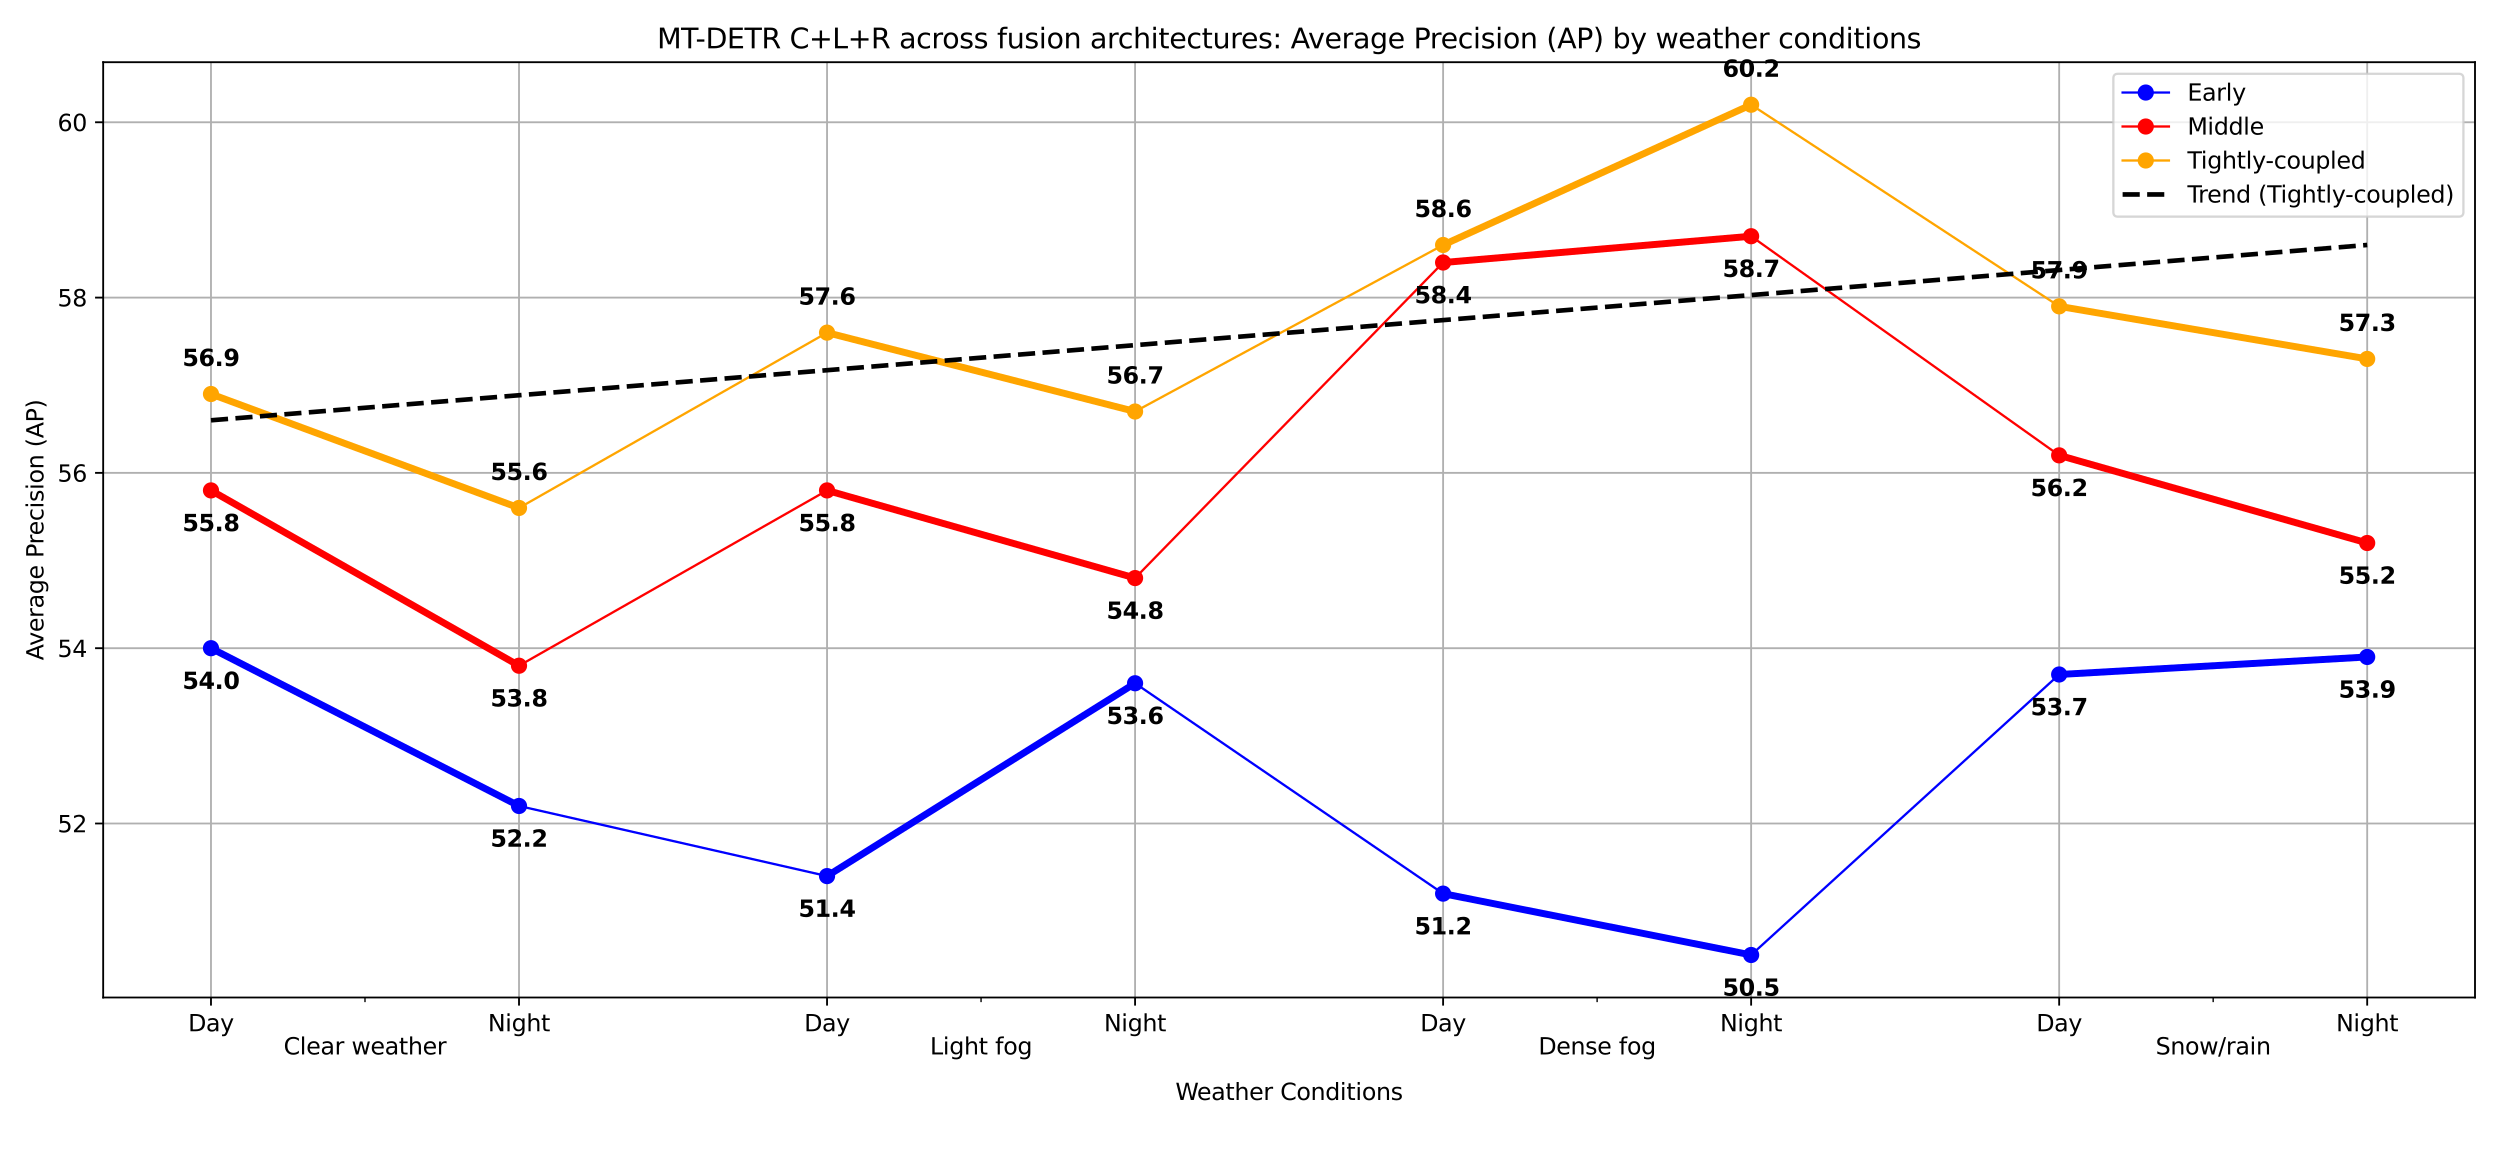 <?xml version="1.0" encoding="utf-8" standalone="no"?>
<!DOCTYPE svg PUBLIC "-//W3C//DTD SVG 1.1//EN"
  "http://www.w3.org/Graphics/SVG/1.1/DTD/svg11.dtd">
<svg xmlns:xlink="http://www.w3.org/1999/xlink" width="1080pt" height="504pt" viewBox="0 0 1080 504" xmlns="http://www.w3.org/2000/svg" version="1.1">
 <defs>
  <style type="text/css">*{stroke-linejoin: round; stroke-linecap: butt}</style>
 </defs>
 <g id="figure_1">
  <g id="patch_1">
   <path d="M 0 504 
L 1080 504 
L 1080 0 
L 0 0 
z
" style="fill: #ffffff"/>
  </g>
  <g id="axes_1">
   <g id="patch_2">
    <path d="M 44.57 430.92 
L 1069.2 430.92 
L 1069.2 26.88 
L 44.57 26.88 
z
" style="fill: #ffffff"/>
   </g>
   <g id="matplotlib.axis_1">
    <g id="xtick_1">
     <g id="line2d_1">
      <path d="M 91.144 430.92 
L 91.144 26.88 
" clip-path="url(#p3c32f26082)" style="fill: none; stroke: #b0b0b0; stroke-width: 0.8; stroke-linecap: square"/>
     </g>
     <g id="line2d_2">
      <defs>
       <path id="mf818acc2af" d="M 0 0 
L 0 3.5 
" style="stroke: #000000; stroke-width: 0.8"/>
      </defs>
      <g>
       <use xlink:href="#mf818acc2af" x="91.144" y="430.92" style="stroke: #000000; stroke-width: 0.8"/>
      </g>
     </g>
     <g id="text_1">
      <!-- Day -->
      <g transform="translate(81.271 445.518) scale(0.1 -0.1)">
       <defs>
        <path id="DejaVuSans-44" d="M 1259 4147 
L 1259 519 
L 2022 519 
Q 2988 519 3436 956 
Q 3884 1394 3884 2338 
Q 3884 3275 3436 3711 
Q 2988 4147 2022 4147 
L 1259 4147 
z
M 628 4666 
L 1925 4666 
Q 3281 4666 3915 4102 
Q 4550 3538 4550 2338 
Q 4550 1131 3912 565 
Q 3275 0 1925 0 
L 628 0 
L 628 4666 
z
" transform="scale(0.016)"/>
        <path id="DejaVuSans-61" d="M 2194 1759 
Q 1497 1759 1228 1600 
Q 959 1441 959 1056 
Q 959 750 1161 570 
Q 1363 391 1709 391 
Q 2188 391 2477 730 
Q 2766 1069 2766 1631 
L 2766 1759 
L 2194 1759 
z
M 3341 1997 
L 3341 0 
L 2766 0 
L 2766 531 
Q 2569 213 2275 61 
Q 1981 -91 1556 -91 
Q 1019 -91 701 211 
Q 384 513 384 1019 
Q 384 1609 779 1909 
Q 1175 2209 1959 2209 
L 2766 2209 
L 2766 2266 
Q 2766 2663 2505 2880 
Q 2244 3097 1772 3097 
Q 1472 3097 1187 3025 
Q 903 2953 641 2809 
L 641 3341 
Q 956 3463 1253 3523 
Q 1550 3584 1831 3584 
Q 2591 3584 2966 3190 
Q 3341 2797 3341 1997 
z
" transform="scale(0.016)"/>
        <path id="DejaVuSans-79" d="M 2059 -325 
Q 1816 -950 1584 -1140 
Q 1353 -1331 966 -1331 
L 506 -1331 
L 506 -850 
L 844 -850 
Q 1081 -850 1212 -737 
Q 1344 -625 1503 -206 
L 1606 56 
L 191 3500 
L 800 3500 
L 1894 763 
L 2988 3500 
L 3597 3500 
L 2059 -325 
z
" transform="scale(0.016)"/>
       </defs>
       <use xlink:href="#DejaVuSans-44"/>
       <use xlink:href="#DejaVuSans-61" x="77.002"/>
       <use xlink:href="#DejaVuSans-79" x="138.281"/>
      </g>
     </g>
    </g>
    <g id="xtick_2">
     <g id="line2d_3">
      <path d="M 224.213 430.92 
L 224.213 26.88 
" clip-path="url(#p3c32f26082)" style="fill: none; stroke: #b0b0b0; stroke-width: 0.8; stroke-linecap: square"/>
     </g>
     <g id="line2d_4">
      <g>
       <use xlink:href="#mf818acc2af" x="224.213" y="430.92" style="stroke: #000000; stroke-width: 0.8"/>
      </g>
     </g>
     <g id="text_2">
      <!-- Night -->
      <g transform="translate(210.78 445.518) scale(0.1 -0.1)">
       <defs>
        <path id="DejaVuSans-4e" d="M 628 4666 
L 1478 4666 
L 3547 763 
L 3547 4666 
L 4159 4666 
L 4159 0 
L 3309 0 
L 1241 3903 
L 1241 0 
L 628 0 
L 628 4666 
z
" transform="scale(0.016)"/>
        <path id="DejaVuSans-69" d="M 603 3500 
L 1178 3500 
L 1178 0 
L 603 0 
L 603 3500 
z
M 603 4863 
L 1178 4863 
L 1178 4134 
L 603 4134 
L 603 4863 
z
" transform="scale(0.016)"/>
        <path id="DejaVuSans-67" d="M 2906 1791 
Q 2906 2416 2648 2759 
Q 2391 3103 1925 3103 
Q 1463 3103 1205 2759 
Q 947 2416 947 1791 
Q 947 1169 1205 825 
Q 1463 481 1925 481 
Q 2391 481 2648 825 
Q 2906 1169 2906 1791 
z
M 3481 434 
Q 3481 -459 3084 -895 
Q 2688 -1331 1869 -1331 
Q 1566 -1331 1297 -1286 
Q 1028 -1241 775 -1147 
L 775 -588 
Q 1028 -725 1275 -790 
Q 1522 -856 1778 -856 
Q 2344 -856 2625 -561 
Q 2906 -266 2906 331 
L 2906 616 
Q 2728 306 2450 153 
Q 2172 0 1784 0 
Q 1141 0 747 490 
Q 353 981 353 1791 
Q 353 2603 747 3093 
Q 1141 3584 1784 3584 
Q 2172 3584 2450 3431 
Q 2728 3278 2906 2969 
L 2906 3500 
L 3481 3500 
L 3481 434 
z
" transform="scale(0.016)"/>
        <path id="DejaVuSans-68" d="M 3513 2113 
L 3513 0 
L 2938 0 
L 2938 2094 
Q 2938 2591 2744 2837 
Q 2550 3084 2163 3084 
Q 1697 3084 1428 2787 
Q 1159 2491 1159 1978 
L 1159 0 
L 581 0 
L 581 4863 
L 1159 4863 
L 1159 2956 
Q 1366 3272 1645 3428 
Q 1925 3584 2291 3584 
Q 2894 3584 3203 3211 
Q 3513 2838 3513 2113 
z
" transform="scale(0.016)"/>
        <path id="DejaVuSans-74" d="M 1172 4494 
L 1172 3500 
L 2356 3500 
L 2356 3053 
L 1172 3053 
L 1172 1153 
Q 1172 725 1289 603 
Q 1406 481 1766 481 
L 2356 481 
L 2356 0 
L 1766 0 
Q 1100 0 847 248 
Q 594 497 594 1153 
L 594 3053 
L 172 3053 
L 172 3500 
L 594 3500 
L 594 4494 
L 1172 4494 
z
" transform="scale(0.016)"/>
       </defs>
       <use xlink:href="#DejaVuSans-4e"/>
       <use xlink:href="#DejaVuSans-69" x="74.805"/>
       <use xlink:href="#DejaVuSans-67" x="102.588"/>
       <use xlink:href="#DejaVuSans-68" x="166.064"/>
       <use xlink:href="#DejaVuSans-74" x="229.443"/>
      </g>
     </g>
    </g>
    <g id="xtick_3">
     <g id="line2d_5">
      <path d="M 357.282 430.92 
L 357.282 26.88 
" clip-path="url(#p3c32f26082)" style="fill: none; stroke: #b0b0b0; stroke-width: 0.8; stroke-linecap: square"/>
     </g>
     <g id="line2d_6">
      <g>
       <use xlink:href="#mf818acc2af" x="357.282" y="430.92" style="stroke: #000000; stroke-width: 0.8"/>
      </g>
     </g>
     <g id="text_3">
      <!-- Day -->
      <g transform="translate(347.408 445.518) scale(0.1 -0.1)">
       <use xlink:href="#DejaVuSans-44"/>
       <use xlink:href="#DejaVuSans-61" x="77.002"/>
       <use xlink:href="#DejaVuSans-79" x="138.281"/>
      </g>
     </g>
    </g>
    <g id="xtick_4">
     <g id="line2d_7">
      <path d="M 490.351 430.92 
L 490.351 26.88 
" clip-path="url(#p3c32f26082)" style="fill: none; stroke: #b0b0b0; stroke-width: 0.8; stroke-linecap: square"/>
     </g>
     <g id="line2d_8">
      <g>
       <use xlink:href="#mf818acc2af" x="490.351" y="430.92" style="stroke: #000000; stroke-width: 0.8"/>
      </g>
     </g>
     <g id="text_4">
      <!-- Night -->
      <g transform="translate(476.918 445.518) scale(0.1 -0.1)">
       <use xlink:href="#DejaVuSans-4e"/>
       <use xlink:href="#DejaVuSans-69" x="74.805"/>
       <use xlink:href="#DejaVuSans-67" x="102.588"/>
       <use xlink:href="#DejaVuSans-68" x="166.064"/>
       <use xlink:href="#DejaVuSans-74" x="229.443"/>
      </g>
     </g>
    </g>
    <g id="xtick_5">
     <g id="line2d_9">
      <path d="M 623.419 430.92 
L 623.419 26.88 
" clip-path="url(#p3c32f26082)" style="fill: none; stroke: #b0b0b0; stroke-width: 0.8; stroke-linecap: square"/>
     </g>
     <g id="line2d_10">
      <g>
       <use xlink:href="#mf818acc2af" x="623.419" y="430.92" style="stroke: #000000; stroke-width: 0.8"/>
      </g>
     </g>
     <g id="text_5">
      <!-- Day -->
      <g transform="translate(613.546 445.518) scale(0.1 -0.1)">
       <use xlink:href="#DejaVuSans-44"/>
       <use xlink:href="#DejaVuSans-61" x="77.002"/>
       <use xlink:href="#DejaVuSans-79" x="138.281"/>
      </g>
     </g>
    </g>
    <g id="xtick_6">
     <g id="line2d_11">
      <path d="M 756.488 430.92 
L 756.488 26.88 
" clip-path="url(#p3c32f26082)" style="fill: none; stroke: #b0b0b0; stroke-width: 0.8; stroke-linecap: square"/>
     </g>
     <g id="line2d_12">
      <g>
       <use xlink:href="#mf818acc2af" x="756.488" y="430.92" style="stroke: #000000; stroke-width: 0.8"/>
      </g>
     </g>
     <g id="text_6">
      <!-- Night -->
      <g transform="translate(743.055 445.518) scale(0.1 -0.1)">
       <use xlink:href="#DejaVuSans-4e"/>
       <use xlink:href="#DejaVuSans-69" x="74.805"/>
       <use xlink:href="#DejaVuSans-67" x="102.588"/>
       <use xlink:href="#DejaVuSans-68" x="166.064"/>
       <use xlink:href="#DejaVuSans-74" x="229.443"/>
      </g>
     </g>
    </g>
    <g id="xtick_7">
     <g id="line2d_13">
      <path d="M 889.557 430.92 
L 889.557 26.88 
" clip-path="url(#p3c32f26082)" style="fill: none; stroke: #b0b0b0; stroke-width: 0.8; stroke-linecap: square"/>
     </g>
     <g id="line2d_14">
      <g>
       <use xlink:href="#mf818acc2af" x="889.557" y="430.92" style="stroke: #000000; stroke-width: 0.8"/>
      </g>
     </g>
     <g id="text_7">
      <!-- Day -->
      <g transform="translate(879.684 445.518) scale(0.1 -0.1)">
       <use xlink:href="#DejaVuSans-44"/>
       <use xlink:href="#DejaVuSans-61" x="77.002"/>
       <use xlink:href="#DejaVuSans-79" x="138.281"/>
      </g>
     </g>
    </g>
    <g id="xtick_8">
     <g id="line2d_15">
      <path d="M 1022.626 430.92 
L 1022.626 26.88 
" clip-path="url(#p3c32f26082)" style="fill: none; stroke: #b0b0b0; stroke-width: 0.8; stroke-linecap: square"/>
     </g>
     <g id="line2d_16">
      <g>
       <use xlink:href="#mf818acc2af" x="1022.626" y="430.92" style="stroke: #000000; stroke-width: 0.8"/>
      </g>
     </g>
     <g id="text_8">
      <!-- Night -->
      <g transform="translate(1009.193 445.518) scale(0.1 -0.1)">
       <use xlink:href="#DejaVuSans-4e"/>
       <use xlink:href="#DejaVuSans-69" x="74.805"/>
       <use xlink:href="#DejaVuSans-67" x="102.588"/>
       <use xlink:href="#DejaVuSans-68" x="166.064"/>
       <use xlink:href="#DejaVuSans-74" x="229.443"/>
      </g>
     </g>
    </g>
    <g id="xtick_9">
     <g id="line2d_17">
      <defs>
       <path id="ma4b296929f" d="M 0 0 
L 0 2 
" style="stroke: #000000; stroke-width: 0.6"/>
      </defs>
      <g>
       <use xlink:href="#ma4b296929f" x="157.679" y="430.92" style="stroke: #000000; stroke-width: 0.6"/>
      </g>
     </g>
     <g id="text_9">
      <!-- Clear weather -->
      <g transform="translate(122.522 455.518) scale(0.1 -0.1)">
       <defs>
        <path id="DejaVuSans-43" d="M 4122 4306 
L 4122 3641 
Q 3803 3938 3442 4084 
Q 3081 4231 2675 4231 
Q 1875 4231 1450 3742 
Q 1025 3253 1025 2328 
Q 1025 1406 1450 917 
Q 1875 428 2675 428 
Q 3081 428 3442 575 
Q 3803 722 4122 1019 
L 4122 359 
Q 3791 134 3420 21 
Q 3050 -91 2638 -91 
Q 1578 -91 968 557 
Q 359 1206 359 2328 
Q 359 3453 968 4101 
Q 1578 4750 2638 4750 
Q 3056 4750 3426 4639 
Q 3797 4528 4122 4306 
z
" transform="scale(0.016)"/>
        <path id="DejaVuSans-6c" d="M 603 4863 
L 1178 4863 
L 1178 0 
L 603 0 
L 603 4863 
z
" transform="scale(0.016)"/>
        <path id="DejaVuSans-65" d="M 3597 1894 
L 3597 1613 
L 953 1613 
Q 991 1019 1311 708 
Q 1631 397 2203 397 
Q 2534 397 2845 478 
Q 3156 559 3463 722 
L 3463 178 
Q 3153 47 2828 -22 
Q 2503 -91 2169 -91 
Q 1331 -91 842 396 
Q 353 884 353 1716 
Q 353 2575 817 3079 
Q 1281 3584 2069 3584 
Q 2775 3584 3186 3129 
Q 3597 2675 3597 1894 
z
M 3022 2063 
Q 3016 2534 2758 2815 
Q 2500 3097 2075 3097 
Q 1594 3097 1305 2825 
Q 1016 2553 972 2059 
L 3022 2063 
z
" transform="scale(0.016)"/>
        <path id="DejaVuSans-72" d="M 2631 2963 
Q 2534 3019 2420 3045 
Q 2306 3072 2169 3072 
Q 1681 3072 1420 2755 
Q 1159 2438 1159 1844 
L 1159 0 
L 581 0 
L 581 3500 
L 1159 3500 
L 1159 2956 
Q 1341 3275 1631 3429 
Q 1922 3584 2338 3584 
Q 2397 3584 2469 3576 
Q 2541 3569 2628 3553 
L 2631 2963 
z
" transform="scale(0.016)"/>
        <path id="DejaVuSans-20" transform="scale(0.016)"/>
        <path id="DejaVuSans-77" d="M 269 3500 
L 844 3500 
L 1563 769 
L 2278 3500 
L 2956 3500 
L 3675 769 
L 4391 3500 
L 4966 3500 
L 4050 0 
L 3372 0 
L 2619 2869 
L 1863 0 
L 1184 0 
L 269 3500 
z
" transform="scale(0.016)"/>
       </defs>
       <use xlink:href="#DejaVuSans-43"/>
       <use xlink:href="#DejaVuSans-6c" x="69.824"/>
       <use xlink:href="#DejaVuSans-65" x="97.607"/>
       <use xlink:href="#DejaVuSans-61" x="159.131"/>
       <use xlink:href="#DejaVuSans-72" x="220.41"/>
       <use xlink:href="#DejaVuSans-20" x="261.523"/>
       <use xlink:href="#DejaVuSans-77" x="293.311"/>
       <use xlink:href="#DejaVuSans-65" x="375.098"/>
       <use xlink:href="#DejaVuSans-61" x="436.621"/>
       <use xlink:href="#DejaVuSans-74" x="497.9"/>
       <use xlink:href="#DejaVuSans-68" x="537.109"/>
       <use xlink:href="#DejaVuSans-65" x="600.488"/>
       <use xlink:href="#DejaVuSans-72" x="662.012"/>
      </g>
     </g>
    </g>
    <g id="xtick_10">
     <g id="line2d_18">
      <g>
       <use xlink:href="#ma4b296929f" x="423.816" y="430.92" style="stroke: #000000; stroke-width: 0.6"/>
      </g>
     </g>
     <g id="text_10">
      <!-- Light fog -->
      <g transform="translate(401.755 455.518) scale(0.1 -0.1)">
       <defs>
        <path id="DejaVuSans-4c" d="M 628 4666 
L 1259 4666 
L 1259 531 
L 3531 531 
L 3531 0 
L 628 0 
L 628 4666 
z
" transform="scale(0.016)"/>
        <path id="DejaVuSans-66" d="M 2375 4863 
L 2375 4384 
L 1825 4384 
Q 1516 4384 1395 4259 
Q 1275 4134 1275 3809 
L 1275 3500 
L 2222 3500 
L 2222 3053 
L 1275 3053 
L 1275 0 
L 697 0 
L 697 3053 
L 147 3053 
L 147 3500 
L 697 3500 
L 697 3744 
Q 697 4328 969 4595 
Q 1241 4863 1831 4863 
L 2375 4863 
z
" transform="scale(0.016)"/>
        <path id="DejaVuSans-6f" d="M 1959 3097 
Q 1497 3097 1228 2736 
Q 959 2375 959 1747 
Q 959 1119 1226 758 
Q 1494 397 1959 397 
Q 2419 397 2687 759 
Q 2956 1122 2956 1747 
Q 2956 2369 2687 2733 
Q 2419 3097 1959 3097 
z
M 1959 3584 
Q 2709 3584 3137 3096 
Q 3566 2609 3566 1747 
Q 3566 888 3137 398 
Q 2709 -91 1959 -91 
Q 1206 -91 779 398 
Q 353 888 353 1747 
Q 353 2609 779 3096 
Q 1206 3584 1959 3584 
z
" transform="scale(0.016)"/>
       </defs>
       <use xlink:href="#DejaVuSans-4c"/>
       <use xlink:href="#DejaVuSans-69" x="55.713"/>
       <use xlink:href="#DejaVuSans-67" x="83.496"/>
       <use xlink:href="#DejaVuSans-68" x="146.973"/>
       <use xlink:href="#DejaVuSans-74" x="210.352"/>
       <use xlink:href="#DejaVuSans-20" x="249.561"/>
       <use xlink:href="#DejaVuSans-66" x="281.348"/>
       <use xlink:href="#DejaVuSans-6f" x="316.553"/>
       <use xlink:href="#DejaVuSans-67" x="377.734"/>
      </g>
     </g>
    </g>
    <g id="xtick_11">
     <g id="line2d_19">
      <g>
       <use xlink:href="#ma4b296929f" x="689.954" y="430.92" style="stroke: #000000; stroke-width: 0.6"/>
      </g>
     </g>
     <g id="text_11">
      <!-- Dense fog -->
      <g transform="translate(664.594 455.518) scale(0.1 -0.1)">
       <defs>
        <path id="DejaVuSans-6e" d="M 3513 2113 
L 3513 0 
L 2938 0 
L 2938 2094 
Q 2938 2591 2744 2837 
Q 2550 3084 2163 3084 
Q 1697 3084 1428 2787 
Q 1159 2491 1159 1978 
L 1159 0 
L 581 0 
L 581 3500 
L 1159 3500 
L 1159 2956 
Q 1366 3272 1645 3428 
Q 1925 3584 2291 3584 
Q 2894 3584 3203 3211 
Q 3513 2838 3513 2113 
z
" transform="scale(0.016)"/>
        <path id="DejaVuSans-73" d="M 2834 3397 
L 2834 2853 
Q 2591 2978 2328 3040 
Q 2066 3103 1784 3103 
Q 1356 3103 1142 2972 
Q 928 2841 928 2578 
Q 928 2378 1081 2264 
Q 1234 2150 1697 2047 
L 1894 2003 
Q 2506 1872 2764 1633 
Q 3022 1394 3022 966 
Q 3022 478 2636 193 
Q 2250 -91 1575 -91 
Q 1294 -91 989 -36 
Q 684 19 347 128 
L 347 722 
Q 666 556 975 473 
Q 1284 391 1588 391 
Q 1994 391 2212 530 
Q 2431 669 2431 922 
Q 2431 1156 2273 1281 
Q 2116 1406 1581 1522 
L 1381 1569 
Q 847 1681 609 1914 
Q 372 2147 372 2553 
Q 372 3047 722 3315 
Q 1072 3584 1716 3584 
Q 2034 3584 2315 3537 
Q 2597 3491 2834 3397 
z
" transform="scale(0.016)"/>
       </defs>
       <use xlink:href="#DejaVuSans-44"/>
       <use xlink:href="#DejaVuSans-65" x="77.002"/>
       <use xlink:href="#DejaVuSans-6e" x="138.525"/>
       <use xlink:href="#DejaVuSans-73" x="201.904"/>
       <use xlink:href="#DejaVuSans-65" x="254.004"/>
       <use xlink:href="#DejaVuSans-20" x="315.527"/>
       <use xlink:href="#DejaVuSans-66" x="347.314"/>
       <use xlink:href="#DejaVuSans-6f" x="382.52"/>
       <use xlink:href="#DejaVuSans-67" x="443.701"/>
      </g>
     </g>
    </g>
    <g id="xtick_12">
     <g id="line2d_20">
      <g>
       <use xlink:href="#ma4b296929f" x="956.091" y="430.92" style="stroke: #000000; stroke-width: 0.6"/>
      </g>
     </g>
     <g id="text_12">
      <!-- Snow/rain -->
      <g transform="translate(931.238 455.518) scale(0.1 -0.1)">
       <defs>
        <path id="DejaVuSans-53" d="M 3425 4513 
L 3425 3897 
Q 3066 4069 2747 4153 
Q 2428 4238 2131 4238 
Q 1616 4238 1336 4038 
Q 1056 3838 1056 3469 
Q 1056 3159 1242 3001 
Q 1428 2844 1947 2747 
L 2328 2669 
Q 3034 2534 3370 2195 
Q 3706 1856 3706 1288 
Q 3706 609 3251 259 
Q 2797 -91 1919 -91 
Q 1588 -91 1214 -16 
Q 841 59 441 206 
L 441 856 
Q 825 641 1194 531 
Q 1563 422 1919 422 
Q 2459 422 2753 634 
Q 3047 847 3047 1241 
Q 3047 1584 2836 1778 
Q 2625 1972 2144 2069 
L 1759 2144 
Q 1053 2284 737 2584 
Q 422 2884 422 3419 
Q 422 4038 858 4394 
Q 1294 4750 2059 4750 
Q 2388 4750 2728 4690 
Q 3069 4631 3425 4513 
z
" transform="scale(0.016)"/>
        <path id="DejaVuSans-2f" d="M 1625 4666 
L 2156 4666 
L 531 -594 
L 0 -594 
L 1625 4666 
z
" transform="scale(0.016)"/>
       </defs>
       <use xlink:href="#DejaVuSans-53"/>
       <use xlink:href="#DejaVuSans-6e" x="63.477"/>
       <use xlink:href="#DejaVuSans-6f" x="126.855"/>
       <use xlink:href="#DejaVuSans-77" x="188.037"/>
       <use xlink:href="#DejaVuSans-2f" x="269.824"/>
       <use xlink:href="#DejaVuSans-72" x="303.516"/>
       <use xlink:href="#DejaVuSans-61" x="344.629"/>
       <use xlink:href="#DejaVuSans-69" x="405.908"/>
       <use xlink:href="#DejaVuSans-6e" x="433.691"/>
      </g>
     </g>
    </g>
    <g id="text_13">
     <!-- Weather Conditions -->
     <g transform="translate(507.78 475.197) scale(0.1 -0.1)">
      <defs>
       <path id="DejaVuSans-57" d="M 213 4666 
L 850 4666 
L 1831 722 
L 2809 4666 
L 3519 4666 
L 4500 722 
L 5478 4666 
L 6119 4666 
L 4947 0 
L 4153 0 
L 3169 4050 
L 2175 0 
L 1381 0 
L 213 4666 
z
" transform="scale(0.016)"/>
       <path id="DejaVuSans-64" d="M 2906 2969 
L 2906 4863 
L 3481 4863 
L 3481 0 
L 2906 0 
L 2906 525 
Q 2725 213 2448 61 
Q 2172 -91 1784 -91 
Q 1150 -91 751 415 
Q 353 922 353 1747 
Q 353 2572 751 3078 
Q 1150 3584 1784 3584 
Q 2172 3584 2448 3432 
Q 2725 3281 2906 2969 
z
M 947 1747 
Q 947 1113 1208 752 
Q 1469 391 1925 391 
Q 2381 391 2643 752 
Q 2906 1113 2906 1747 
Q 2906 2381 2643 2742 
Q 2381 3103 1925 3103 
Q 1469 3103 1208 2742 
Q 947 2381 947 1747 
z
" transform="scale(0.016)"/>
      </defs>
      <use xlink:href="#DejaVuSans-57"/>
      <use xlink:href="#DejaVuSans-65" x="93.002"/>
      <use xlink:href="#DejaVuSans-61" x="154.525"/>
      <use xlink:href="#DejaVuSans-74" x="215.805"/>
      <use xlink:href="#DejaVuSans-68" x="255.014"/>
      <use xlink:href="#DejaVuSans-65" x="318.393"/>
      <use xlink:href="#DejaVuSans-72" x="379.916"/>
      <use xlink:href="#DejaVuSans-20" x="421.029"/>
      <use xlink:href="#DejaVuSans-43" x="452.816"/>
      <use xlink:href="#DejaVuSans-6f" x="522.641"/>
      <use xlink:href="#DejaVuSans-6e" x="583.822"/>
      <use xlink:href="#DejaVuSans-64" x="647.201"/>
      <use xlink:href="#DejaVuSans-69" x="710.678"/>
      <use xlink:href="#DejaVuSans-74" x="738.461"/>
      <use xlink:href="#DejaVuSans-69" x="777.67"/>
      <use xlink:href="#DejaVuSans-6f" x="805.453"/>
      <use xlink:href="#DejaVuSans-6e" x="866.635"/>
      <use xlink:href="#DejaVuSans-73" x="930.014"/>
     </g>
    </g>
   </g>
   <g id="matplotlib.axis_2">
    <g id="ytick_1">
     <g id="line2d_21">
      <path d="M 44.57 355.754 
L 1069.2 355.754 
" clip-path="url(#p3c32f26082)" style="fill: none; stroke: #b0b0b0; stroke-width: 0.8; stroke-linecap: square"/>
     </g>
     <g id="line2d_22">
      <defs>
       <path id="m3bf17bb468" d="M 0 0 
L -3.5 0 
" style="stroke: #000000; stroke-width: 0.8"/>
      </defs>
      <g>
       <use xlink:href="#m3bf17bb468" x="44.57" y="355.754" style="stroke: #000000; stroke-width: 0.8"/>
      </g>
     </g>
     <g id="text_14">
      <!-- 52 -->
      <g transform="translate(24.845 359.553) scale(0.1 -0.1)">
       <defs>
        <path id="DejaVuSans-35" d="M 691 4666 
L 3169 4666 
L 3169 4134 
L 1269 4134 
L 1269 2991 
Q 1406 3038 1543 3061 
Q 1681 3084 1819 3084 
Q 2600 3084 3056 2656 
Q 3513 2228 3513 1497 
Q 3513 744 3044 326 
Q 2575 -91 1722 -91 
Q 1428 -91 1123 -41 
Q 819 9 494 109 
L 494 744 
Q 775 591 1075 516 
Q 1375 441 1709 441 
Q 2250 441 2565 725 
Q 2881 1009 2881 1497 
Q 2881 1984 2565 2268 
Q 2250 2553 1709 2553 
Q 1456 2553 1204 2497 
Q 953 2441 691 2322 
L 691 4666 
z
" transform="scale(0.016)"/>
        <path id="DejaVuSans-32" d="M 1228 531 
L 3431 531 
L 3431 0 
L 469 0 
L 469 531 
Q 828 903 1448 1529 
Q 2069 2156 2228 2338 
Q 2531 2678 2651 2914 
Q 2772 3150 2772 3378 
Q 2772 3750 2511 3984 
Q 2250 4219 1831 4219 
Q 1534 4219 1204 4116 
Q 875 4013 500 3803 
L 500 4441 
Q 881 4594 1212 4672 
Q 1544 4750 1819 4750 
Q 2544 4750 2975 4387 
Q 3406 4025 3406 3419 
Q 3406 3131 3298 2873 
Q 3191 2616 2906 2266 
Q 2828 2175 2409 1742 
Q 1991 1309 1228 531 
z
" transform="scale(0.016)"/>
       </defs>
       <use xlink:href="#DejaVuSans-35"/>
       <use xlink:href="#DejaVuSans-32" x="63.623"/>
      </g>
     </g>
    </g>
    <g id="ytick_2">
     <g id="line2d_23">
      <path d="M 44.57 280.02 
L 1069.2 280.02 
" clip-path="url(#p3c32f26082)" style="fill: none; stroke: #b0b0b0; stroke-width: 0.8; stroke-linecap: square"/>
     </g>
     <g id="line2d_24">
      <g>
       <use xlink:href="#m3bf17bb468" x="44.57" y="280.02" style="stroke: #000000; stroke-width: 0.8"/>
      </g>
     </g>
     <g id="text_15">
      <!-- 54 -->
      <g transform="translate(24.845 283.82) scale(0.1 -0.1)">
       <defs>
        <path id="DejaVuSans-34" d="M 2419 4116 
L 825 1625 
L 2419 1625 
L 2419 4116 
z
M 2253 4666 
L 3047 4666 
L 3047 1625 
L 3713 1625 
L 3713 1100 
L 3047 1100 
L 3047 0 
L 2419 0 
L 2419 1100 
L 313 1100 
L 313 1709 
L 2253 4666 
z
" transform="scale(0.016)"/>
       </defs>
       <use xlink:href="#DejaVuSans-35"/>
       <use xlink:href="#DejaVuSans-34" x="63.623"/>
      </g>
     </g>
    </g>
    <g id="ytick_3">
     <g id="line2d_25">
      <path d="M 44.57 204.287 
L 1069.2 204.287 
" clip-path="url(#p3c32f26082)" style="fill: none; stroke: #b0b0b0; stroke-width: 0.8; stroke-linecap: square"/>
     </g>
     <g id="line2d_26">
      <g>
       <use xlink:href="#m3bf17bb468" x="44.57" y="204.287" style="stroke: #000000; stroke-width: 0.8"/>
      </g>
     </g>
     <g id="text_16">
      <!-- 56 -->
      <g transform="translate(24.845 208.086) scale(0.1 -0.1)">
       <defs>
        <path id="DejaVuSans-36" d="M 2113 2584 
Q 1688 2584 1439 2293 
Q 1191 2003 1191 1497 
Q 1191 994 1439 701 
Q 1688 409 2113 409 
Q 2538 409 2786 701 
Q 3034 994 3034 1497 
Q 3034 2003 2786 2293 
Q 2538 2584 2113 2584 
z
M 3366 4563 
L 3366 3988 
Q 3128 4100 2886 4159 
Q 2644 4219 2406 4219 
Q 1781 4219 1451 3797 
Q 1122 3375 1075 2522 
Q 1259 2794 1537 2939 
Q 1816 3084 2150 3084 
Q 2853 3084 3261 2657 
Q 3669 2231 3669 1497 
Q 3669 778 3244 343 
Q 2819 -91 2113 -91 
Q 1303 -91 875 529 
Q 447 1150 447 2328 
Q 447 3434 972 4092 
Q 1497 4750 2381 4750 
Q 2619 4750 2861 4703 
Q 3103 4656 3366 4563 
z
" transform="scale(0.016)"/>
       </defs>
       <use xlink:href="#DejaVuSans-35"/>
       <use xlink:href="#DejaVuSans-36" x="63.623"/>
      </g>
     </g>
    </g>
    <g id="ytick_4">
     <g id="line2d_27">
      <path d="M 44.57 128.553 
L 1069.2 128.553 
" clip-path="url(#p3c32f26082)" style="fill: none; stroke: #b0b0b0; stroke-width: 0.8; stroke-linecap: square"/>
     </g>
     <g id="line2d_28">
      <g>
       <use xlink:href="#m3bf17bb468" x="44.57" y="128.553" style="stroke: #000000; stroke-width: 0.8"/>
      </g>
     </g>
     <g id="text_17">
      <!-- 58 -->
      <g transform="translate(24.845 132.352) scale(0.1 -0.1)">
       <defs>
        <path id="DejaVuSans-38" d="M 2034 2216 
Q 1584 2216 1326 1975 
Q 1069 1734 1069 1313 
Q 1069 891 1326 650 
Q 1584 409 2034 409 
Q 2484 409 2743 651 
Q 3003 894 3003 1313 
Q 3003 1734 2745 1975 
Q 2488 2216 2034 2216 
z
M 1403 2484 
Q 997 2584 770 2862 
Q 544 3141 544 3541 
Q 544 4100 942 4425 
Q 1341 4750 2034 4750 
Q 2731 4750 3128 4425 
Q 3525 4100 3525 3541 
Q 3525 3141 3298 2862 
Q 3072 2584 2669 2484 
Q 3125 2378 3379 2068 
Q 3634 1759 3634 1313 
Q 3634 634 3220 271 
Q 2806 -91 2034 -91 
Q 1263 -91 848 271 
Q 434 634 434 1313 
Q 434 1759 690 2068 
Q 947 2378 1403 2484 
z
M 1172 3481 
Q 1172 3119 1398 2916 
Q 1625 2713 2034 2713 
Q 2441 2713 2670 2916 
Q 2900 3119 2900 3481 
Q 2900 3844 2670 4047 
Q 2441 4250 2034 4250 
Q 1625 4250 1398 4047 
Q 1172 3844 1172 3481 
z
" transform="scale(0.016)"/>
       </defs>
       <use xlink:href="#DejaVuSans-35"/>
       <use xlink:href="#DejaVuSans-38" x="63.623"/>
      </g>
     </g>
    </g>
    <g id="ytick_5">
     <g id="line2d_29">
      <path d="M 44.57 52.819 
L 1069.2 52.819 
" clip-path="url(#p3c32f26082)" style="fill: none; stroke: #b0b0b0; stroke-width: 0.8; stroke-linecap: square"/>
     </g>
     <g id="line2d_30">
      <g>
       <use xlink:href="#m3bf17bb468" x="44.57" y="52.819" style="stroke: #000000; stroke-width: 0.8"/>
      </g>
     </g>
     <g id="text_18">
      <!-- 60 -->
      <g transform="translate(24.845 56.618) scale(0.1 -0.1)">
       <defs>
        <path id="DejaVuSans-30" d="M 2034 4250 
Q 1547 4250 1301 3770 
Q 1056 3291 1056 2328 
Q 1056 1369 1301 889 
Q 1547 409 2034 409 
Q 2525 409 2770 889 
Q 3016 1369 3016 2328 
Q 3016 3291 2770 3770 
Q 2525 4250 2034 4250 
z
M 2034 4750 
Q 2819 4750 3233 4129 
Q 3647 3509 3647 2328 
Q 3647 1150 3233 529 
Q 2819 -91 2034 -91 
Q 1250 -91 836 529 
Q 422 1150 422 2328 
Q 422 3509 836 4129 
Q 1250 4750 2034 4750 
z
" transform="scale(0.016)"/>
       </defs>
       <use xlink:href="#DejaVuSans-36"/>
       <use xlink:href="#DejaVuSans-30" x="63.623"/>
      </g>
     </g>
    </g>
    <g id="text_19">
     <!-- Average Precision (AP) -->
     <g transform="translate(18.765 285.255) rotate(-90) scale(0.1 -0.1)">
      <defs>
       <path id="DejaVuSans-41" d="M 2188 4044 
L 1331 1722 
L 3047 1722 
L 2188 4044 
z
M 1831 4666 
L 2547 4666 
L 4325 0 
L 3669 0 
L 3244 1197 
L 1141 1197 
L 716 0 
L 50 0 
L 1831 4666 
z
" transform="scale(0.016)"/>
       <path id="DejaVuSans-76" d="M 191 3500 
L 800 3500 
L 1894 563 
L 2988 3500 
L 3597 3500 
L 2284 0 
L 1503 0 
L 191 3500 
z
" transform="scale(0.016)"/>
       <path id="DejaVuSans-50" d="M 1259 4147 
L 1259 2394 
L 2053 2394 
Q 2494 2394 2734 2622 
Q 2975 2850 2975 3272 
Q 2975 3691 2734 3919 
Q 2494 4147 2053 4147 
L 1259 4147 
z
M 628 4666 
L 2053 4666 
Q 2838 4666 3239 4311 
Q 3641 3956 3641 3272 
Q 3641 2581 3239 2228 
Q 2838 1875 2053 1875 
L 1259 1875 
L 1259 0 
L 628 0 
L 628 4666 
z
" transform="scale(0.016)"/>
       <path id="DejaVuSans-63" d="M 3122 3366 
L 3122 2828 
Q 2878 2963 2633 3030 
Q 2388 3097 2138 3097 
Q 1578 3097 1268 2742 
Q 959 2388 959 1747 
Q 959 1106 1268 751 
Q 1578 397 2138 397 
Q 2388 397 2633 464 
Q 2878 531 3122 666 
L 3122 134 
Q 2881 22 2623 -34 
Q 2366 -91 2075 -91 
Q 1284 -91 818 406 
Q 353 903 353 1747 
Q 353 2603 823 3093 
Q 1294 3584 2113 3584 
Q 2378 3584 2631 3529 
Q 2884 3475 3122 3366 
z
" transform="scale(0.016)"/>
       <path id="DejaVuSans-28" d="M 1984 4856 
Q 1566 4138 1362 3434 
Q 1159 2731 1159 2009 
Q 1159 1288 1364 580 
Q 1569 -128 1984 -844 
L 1484 -844 
Q 1016 -109 783 600 
Q 550 1309 550 2009 
Q 550 2706 781 3412 
Q 1013 4119 1484 4856 
L 1984 4856 
z
" transform="scale(0.016)"/>
       <path id="DejaVuSans-29" d="M 513 4856 
L 1013 4856 
Q 1481 4119 1714 3412 
Q 1947 2706 1947 2009 
Q 1947 1309 1714 600 
Q 1481 -109 1013 -844 
L 513 -844 
Q 928 -128 1133 580 
Q 1338 1288 1338 2009 
Q 1338 2731 1133 3434 
Q 928 4138 513 4856 
z
" transform="scale(0.016)"/>
      </defs>
      <use xlink:href="#DejaVuSans-41"/>
      <use xlink:href="#DejaVuSans-76" x="62.533"/>
      <use xlink:href="#DejaVuSans-65" x="121.713"/>
      <use xlink:href="#DejaVuSans-72" x="183.236"/>
      <use xlink:href="#DejaVuSans-61" x="224.35"/>
      <use xlink:href="#DejaVuSans-67" x="285.629"/>
      <use xlink:href="#DejaVuSans-65" x="349.105"/>
      <use xlink:href="#DejaVuSans-20" x="410.629"/>
      <use xlink:href="#DejaVuSans-50" x="442.416"/>
      <use xlink:href="#DejaVuSans-72" x="500.969"/>
      <use xlink:href="#DejaVuSans-65" x="539.832"/>
      <use xlink:href="#DejaVuSans-63" x="601.355"/>
      <use xlink:href="#DejaVuSans-69" x="656.336"/>
      <use xlink:href="#DejaVuSans-73" x="684.119"/>
      <use xlink:href="#DejaVuSans-69" x="736.219"/>
      <use xlink:href="#DejaVuSans-6f" x="764.002"/>
      <use xlink:href="#DejaVuSans-6e" x="825.184"/>
      <use xlink:href="#DejaVuSans-20" x="888.562"/>
      <use xlink:href="#DejaVuSans-28" x="920.35"/>
      <use xlink:href="#DejaVuSans-41" x="959.363"/>
      <use xlink:href="#DejaVuSans-50" x="1027.771"/>
      <use xlink:href="#DejaVuSans-29" x="1088.074"/>
     </g>
    </g>
   </g>
   <g id="line2d_31">
    <path d="M 91.144 280.02 
L 224.213 348.181 
L 357.282 378.474 
L 490.351 295.167 
L 623.419 386.048 
L 756.488 412.555 
L 889.557 291.38 
L 1022.626 283.807 
" clip-path="url(#p3c32f26082)" style="fill: none; stroke: #0000ff; stroke-linecap: square"/>
    <defs>
     <path id="m7b74b177f9" d="M 0 3 
C 0.796 3 1.559 2.684 2.121 2.121 
C 2.684 1.559 3 0.796 3 0 
C 3 -0.796 2.684 -1.559 2.121 -2.121 
C 1.559 -2.684 0.796 -3 0 -3 
C -0.796 -3 -1.559 -2.684 -2.121 -2.121 
C -2.684 -1.559 -3 -0.796 -3 0 
C -3 0.796 -2.684 1.559 -2.121 2.121 
C -1.559 2.684 -0.796 3 0 3 
z
" style="stroke: #0000ff"/>
    </defs>
    <g clip-path="url(#p3c32f26082)">
     <use xlink:href="#m7b74b177f9" x="91.144" y="280.02" style="fill: #0000ff; stroke: #0000ff"/>
     <use xlink:href="#m7b74b177f9" x="224.213" y="348.181" style="fill: #0000ff; stroke: #0000ff"/>
     <use xlink:href="#m7b74b177f9" x="357.282" y="378.474" style="fill: #0000ff; stroke: #0000ff"/>
     <use xlink:href="#m7b74b177f9" x="490.351" y="295.167" style="fill: #0000ff; stroke: #0000ff"/>
     <use xlink:href="#m7b74b177f9" x="623.419" y="386.048" style="fill: #0000ff; stroke: #0000ff"/>
     <use xlink:href="#m7b74b177f9" x="756.488" y="412.555" style="fill: #0000ff; stroke: #0000ff"/>
     <use xlink:href="#m7b74b177f9" x="889.557" y="291.38" style="fill: #0000ff; stroke: #0000ff"/>
     <use xlink:href="#m7b74b177f9" x="1022.626" y="283.807" style="fill: #0000ff; stroke: #0000ff"/>
    </g>
   </g>
   <g id="line2d_32">
    <path d="M 91.144 280.02 
L 224.213 348.181 
" clip-path="url(#p3c32f26082)" style="fill: none; stroke: #0000ff; stroke-width: 3; stroke-linecap: square"/>
   </g>
   <g id="line2d_33">
    <path d="M 357.282 378.474 
L 490.351 295.167 
" clip-path="url(#p3c32f26082)" style="fill: none; stroke: #0000ff; stroke-width: 3; stroke-linecap: square"/>
   </g>
   <g id="line2d_34">
    <path d="M 623.419 386.048 
L 756.488 412.555 
" clip-path="url(#p3c32f26082)" style="fill: none; stroke: #0000ff; stroke-width: 3; stroke-linecap: square"/>
   </g>
   <g id="line2d_35">
    <path d="M 889.557 291.38 
L 1022.626 283.807 
" clip-path="url(#p3c32f26082)" style="fill: none; stroke: #0000ff; stroke-width: 3; stroke-linecap: square"/>
   </g>
   <g id="line2d_36">
    <path d="M 91.144 211.86 
L 224.213 287.594 
L 357.282 211.86 
L 490.351 249.727 
L 623.419 113.406 
L 756.488 102.046 
L 889.557 196.713 
L 1022.626 234.58 
" clip-path="url(#p3c32f26082)" style="fill: none; stroke: #ff0000; stroke-linecap: square"/>
    <defs>
     <path id="m4487524258" d="M 0 3 
C 0.796 3 1.559 2.684 2.121 2.121 
C 2.684 1.559 3 0.796 3 0 
C 3 -0.796 2.684 -1.559 2.121 -2.121 
C 1.559 -2.684 0.796 -3 0 -3 
C -0.796 -3 -1.559 -2.684 -2.121 -2.121 
C -2.684 -1.559 -3 -0.796 -3 0 
C -3 0.796 -2.684 1.559 -2.121 2.121 
C -1.559 2.684 -0.796 3 0 3 
z
" style="stroke: #ff0000"/>
    </defs>
    <g clip-path="url(#p3c32f26082)">
     <use xlink:href="#m4487524258" x="91.144" y="211.86" style="fill: #ff0000; stroke: #ff0000"/>
     <use xlink:href="#m4487524258" x="224.213" y="287.594" style="fill: #ff0000; stroke: #ff0000"/>
     <use xlink:href="#m4487524258" x="357.282" y="211.86" style="fill: #ff0000; stroke: #ff0000"/>
     <use xlink:href="#m4487524258" x="490.351" y="249.727" style="fill: #ff0000; stroke: #ff0000"/>
     <use xlink:href="#m4487524258" x="623.419" y="113.406" style="fill: #ff0000; stroke: #ff0000"/>
     <use xlink:href="#m4487524258" x="756.488" y="102.046" style="fill: #ff0000; stroke: #ff0000"/>
     <use xlink:href="#m4487524258" x="889.557" y="196.713" style="fill: #ff0000; stroke: #ff0000"/>
     <use xlink:href="#m4487524258" x="1022.626" y="234.58" style="fill: #ff0000; stroke: #ff0000"/>
    </g>
   </g>
   <g id="line2d_37">
    <path d="M 91.144 211.86 
L 224.213 287.594 
" clip-path="url(#p3c32f26082)" style="fill: none; stroke: #ff0000; stroke-width: 3; stroke-linecap: square"/>
   </g>
   <g id="line2d_38">
    <path d="M 357.282 211.86 
L 490.351 249.727 
" clip-path="url(#p3c32f26082)" style="fill: none; stroke: #ff0000; stroke-width: 3; stroke-linecap: square"/>
   </g>
   <g id="line2d_39">
    <path d="M 623.419 113.406 
L 756.488 102.046 
" clip-path="url(#p3c32f26082)" style="fill: none; stroke: #ff0000; stroke-width: 3; stroke-linecap: square"/>
   </g>
   <g id="line2d_40">
    <path d="M 889.557 196.713 
L 1022.626 234.58 
" clip-path="url(#p3c32f26082)" style="fill: none; stroke: #ff0000; stroke-width: 3; stroke-linecap: square"/>
   </g>
   <g id="line2d_41">
    <path d="M 91.144 170.206 
L 224.213 219.433 
L 357.282 143.699 
L 490.351 177.78 
L 623.419 105.833 
L 756.488 45.245 
L 889.557 132.339 
L 1022.626 155.06 
" clip-path="url(#p3c32f26082)" style="fill: none; stroke: #ffa500; stroke-linecap: square"/>
    <defs>
     <path id="m4e401aa31e" d="M 0 3 
C 0.796 3 1.559 2.684 2.121 2.121 
C 2.684 1.559 3 0.796 3 0 
C 3 -0.796 2.684 -1.559 2.121 -2.121 
C 1.559 -2.684 0.796 -3 0 -3 
C -0.796 -3 -1.559 -2.684 -2.121 -2.121 
C -2.684 -1.559 -3 -0.796 -3 0 
C -3 0.796 -2.684 1.559 -2.121 2.121 
C -1.559 2.684 -0.796 3 0 3 
z
" style="stroke: #ffa500"/>
    </defs>
    <g clip-path="url(#p3c32f26082)">
     <use xlink:href="#m4e401aa31e" x="91.144" y="170.206" style="fill: #ffa500; stroke: #ffa500"/>
     <use xlink:href="#m4e401aa31e" x="224.213" y="219.433" style="fill: #ffa500; stroke: #ffa500"/>
     <use xlink:href="#m4e401aa31e" x="357.282" y="143.699" style="fill: #ffa500; stroke: #ffa500"/>
     <use xlink:href="#m4e401aa31e" x="490.351" y="177.78" style="fill: #ffa500; stroke: #ffa500"/>
     <use xlink:href="#m4e401aa31e" x="623.419" y="105.833" style="fill: #ffa500; stroke: #ffa500"/>
     <use xlink:href="#m4e401aa31e" x="756.488" y="45.245" style="fill: #ffa500; stroke: #ffa500"/>
     <use xlink:href="#m4e401aa31e" x="889.557" y="132.339" style="fill: #ffa500; stroke: #ffa500"/>
     <use xlink:href="#m4e401aa31e" x="1022.626" y="155.06" style="fill: #ffa500; stroke: #ffa500"/>
    </g>
   </g>
   <g id="line2d_42">
    <path d="M 91.144 170.206 
L 224.213 219.433 
" clip-path="url(#p3c32f26082)" style="fill: none; stroke: #ffa500; stroke-width: 3; stroke-linecap: square"/>
   </g>
   <g id="line2d_43">
    <path d="M 357.282 143.699 
L 490.351 177.78 
" clip-path="url(#p3c32f26082)" style="fill: none; stroke: #ffa500; stroke-width: 3; stroke-linecap: square"/>
   </g>
   <g id="line2d_44">
    <path d="M 623.419 105.833 
L 756.488 45.245 
" clip-path="url(#p3c32f26082)" style="fill: none; stroke: #ffa500; stroke-width: 3; stroke-linecap: square"/>
   </g>
   <g id="line2d_45">
    <path d="M 889.557 132.339 
L 1022.626 155.06 
" clip-path="url(#p3c32f26082)" style="fill: none; stroke: #ffa500; stroke-width: 3; stroke-linecap: square"/>
   </g>
   <g id="line2d_46">
    <path d="M 91.144 181.566 
L 224.213 170.747 
L 357.282 159.928 
L 490.351 149.109 
L 623.419 138.29 
L 756.488 127.471 
L 889.557 116.652 
L 1022.626 105.833 
" clip-path="url(#p3c32f26082)" style="fill: none; stroke-dasharray: 7.4,3.2; stroke-dashoffset: 0; stroke: #000000; stroke-width: 2"/>
   </g>
   <g id="patch_3">
    <path d="M 44.57 430.92 
L 44.57 26.88 
" style="fill: none; stroke: #000000; stroke-width: 0.8; stroke-linejoin: miter; stroke-linecap: square"/>
   </g>
   <g id="patch_4">
    <path d="M 1069.2 430.92 
L 1069.2 26.88 
" style="fill: none; stroke: #000000; stroke-width: 0.8; stroke-linejoin: miter; stroke-linecap: square"/>
   </g>
   <g id="patch_5">
    <path d="M 44.57 430.92 
L 1069.2 430.92 
" style="fill: none; stroke: #000000; stroke-width: 0.8; stroke-linejoin: miter; stroke-linecap: square"/>
   </g>
   <g id="patch_6">
    <path d="M 44.57 26.88 
L 1069.2 26.88 
" style="fill: none; stroke: #000000; stroke-width: 0.8; stroke-linejoin: miter; stroke-linecap: square"/>
   </g>
   <g id="text_20">
    <!-- 54.0 -->
    <g transform="translate(78.808 297.619) scale(0.1 -0.1)">
     <defs>
      <path id="DejaVuSans-Bold-35" d="M 678 4666 
L 3669 4666 
L 3669 3781 
L 1638 3781 
L 1638 3059 
Q 1775 3097 1914 3117 
Q 2053 3138 2203 3138 
Q 3056 3138 3531 2711 
Q 4006 2284 4006 1522 
Q 4006 766 3489 337 
Q 2972 -91 2053 -91 
Q 1656 -91 1267 -14 
Q 878 63 494 219 
L 494 1166 
Q 875 947 1217 837 
Q 1559 728 1863 728 
Q 2300 728 2551 942 
Q 2803 1156 2803 1522 
Q 2803 1891 2551 2103 
Q 2300 2316 1863 2316 
Q 1603 2316 1309 2248 
Q 1016 2181 678 2041 
L 678 4666 
z
" transform="scale(0.016)"/>
      <path id="DejaVuSans-Bold-34" d="M 2356 3675 
L 1038 1722 
L 2356 1722 
L 2356 3675 
z
M 2156 4666 
L 3494 4666 
L 3494 1722 
L 4159 1722 
L 4159 850 
L 3494 850 
L 3494 0 
L 2356 0 
L 2356 850 
L 288 850 
L 288 1881 
L 2156 4666 
z
" transform="scale(0.016)"/>
      <path id="DejaVuSans-Bold-2e" d="M 653 1209 
L 1778 1209 
L 1778 0 
L 653 0 
L 653 1209 
z
" transform="scale(0.016)"/>
      <path id="DejaVuSans-Bold-30" d="M 2944 2338 
Q 2944 3213 2780 3570 
Q 2616 3928 2228 3928 
Q 1841 3928 1675 3570 
Q 1509 3213 1509 2338 
Q 1509 1453 1675 1090 
Q 1841 728 2228 728 
Q 2613 728 2778 1090 
Q 2944 1453 2944 2338 
z
M 4147 2328 
Q 4147 1169 3647 539 
Q 3147 -91 2228 -91 
Q 1306 -91 806 539 
Q 306 1169 306 2328 
Q 306 3491 806 4120 
Q 1306 4750 2228 4750 
Q 3147 4750 3647 4120 
Q 4147 3491 4147 2328 
z
" transform="scale(0.016)"/>
     </defs>
     <use xlink:href="#DejaVuSans-Bold-35"/>
     <use xlink:href="#DejaVuSans-Bold-34" x="69.58"/>
     <use xlink:href="#DejaVuSans-Bold-2e" x="139.16"/>
     <use xlink:href="#DejaVuSans-Bold-30" x="177.148"/>
    </g>
   </g>
   <g id="text_21">
    <!-- 52.2 -->
    <g transform="translate(211.877 365.779) scale(0.1 -0.1)">
     <defs>
      <path id="DejaVuSans-Bold-32" d="M 1844 884 
L 3897 884 
L 3897 0 
L 506 0 
L 506 884 
L 2209 2388 
Q 2438 2594 2547 2791 
Q 2656 2988 2656 3200 
Q 2656 3528 2436 3728 
Q 2216 3928 1850 3928 
Q 1569 3928 1234 3808 
Q 900 3688 519 3450 
L 519 4475 
Q 925 4609 1322 4679 
Q 1719 4750 2100 4750 
Q 2938 4750 3402 4381 
Q 3866 4013 3866 3353 
Q 3866 2972 3669 2642 
Q 3472 2313 2841 1759 
L 1844 884 
z
" transform="scale(0.016)"/>
     </defs>
     <use xlink:href="#DejaVuSans-Bold-35"/>
     <use xlink:href="#DejaVuSans-Bold-32" x="69.58"/>
     <use xlink:href="#DejaVuSans-Bold-2e" x="139.16"/>
     <use xlink:href="#DejaVuSans-Bold-32" x="177.148"/>
    </g>
   </g>
   <g id="text_22">
    <!-- 51.4 -->
    <g transform="translate(344.946 396.073) scale(0.1 -0.1)">
     <defs>
      <path id="DejaVuSans-Bold-31" d="M 750 831 
L 1813 831 
L 1813 3847 
L 722 3622 
L 722 4441 
L 1806 4666 
L 2950 4666 
L 2950 831 
L 4013 831 
L 4013 0 
L 750 0 
L 750 831 
z
" transform="scale(0.016)"/>
     </defs>
     <use xlink:href="#DejaVuSans-Bold-35"/>
     <use xlink:href="#DejaVuSans-Bold-31" x="69.58"/>
     <use xlink:href="#DejaVuSans-Bold-2e" x="139.16"/>
     <use xlink:href="#DejaVuSans-Bold-34" x="177.148"/>
    </g>
   </g>
   <g id="text_23">
    <!-- 53.6 -->
    <g transform="translate(478.015 312.766) scale(0.1 -0.1)">
     <defs>
      <path id="DejaVuSans-Bold-33" d="M 2981 2516 
Q 3453 2394 3698 2092 
Q 3944 1791 3944 1325 
Q 3944 631 3412 270 
Q 2881 -91 1863 -91 
Q 1503 -91 1142 -33 
Q 781 25 428 141 
L 428 1069 
Q 766 900 1098 814 
Q 1431 728 1753 728 
Q 2231 728 2486 893 
Q 2741 1059 2741 1369 
Q 2741 1688 2480 1852 
Q 2219 2016 1709 2016 
L 1228 2016 
L 1228 2791 
L 1734 2791 
Q 2188 2791 2409 2933 
Q 2631 3075 2631 3366 
Q 2631 3634 2415 3781 
Q 2200 3928 1806 3928 
Q 1516 3928 1219 3862 
Q 922 3797 628 3669 
L 628 4550 
Q 984 4650 1334 4700 
Q 1684 4750 2022 4750 
Q 2931 4750 3382 4451 
Q 3834 4153 3834 3553 
Q 3834 3144 3618 2883 
Q 3403 2622 2981 2516 
z
" transform="scale(0.016)"/>
      <path id="DejaVuSans-Bold-36" d="M 2316 2303 
Q 2000 2303 1842 2098 
Q 1684 1894 1684 1484 
Q 1684 1075 1842 870 
Q 2000 666 2316 666 
Q 2634 666 2792 870 
Q 2950 1075 2950 1484 
Q 2950 1894 2792 2098 
Q 2634 2303 2316 2303 
z
M 3803 4544 
L 3803 3681 
Q 3506 3822 3243 3889 
Q 2981 3956 2731 3956 
Q 2194 3956 1894 3657 
Q 1594 3359 1544 2772 
Q 1750 2925 1990 3001 
Q 2231 3078 2516 3078 
Q 3231 3078 3670 2659 
Q 4109 2241 4109 1563 
Q 4109 813 3618 361 
Q 3128 -91 2303 -91 
Q 1394 -91 895 523 
Q 397 1138 397 2266 
Q 397 3422 980 4083 
Q 1563 4744 2578 4744 
Q 2900 4744 3203 4694 
Q 3506 4644 3803 4544 
z
" transform="scale(0.016)"/>
     </defs>
     <use xlink:href="#DejaVuSans-Bold-35"/>
     <use xlink:href="#DejaVuSans-Bold-33" x="69.58"/>
     <use xlink:href="#DejaVuSans-Bold-2e" x="139.16"/>
     <use xlink:href="#DejaVuSans-Bold-36" x="177.148"/>
    </g>
   </g>
   <g id="text_24">
    <!-- 51.2 -->
    <g transform="translate(611.083 403.646) scale(0.1 -0.1)">
     <use xlink:href="#DejaVuSans-Bold-35"/>
     <use xlink:href="#DejaVuSans-Bold-31" x="69.58"/>
     <use xlink:href="#DejaVuSans-Bold-2e" x="139.16"/>
     <use xlink:href="#DejaVuSans-Bold-32" x="177.148"/>
    </g>
   </g>
   <g id="text_25">
    <!-- 50.5 -->
    <g transform="translate(744.152 430.153) scale(0.1 -0.1)">
     <use xlink:href="#DejaVuSans-Bold-35"/>
     <use xlink:href="#DejaVuSans-Bold-30" x="69.58"/>
     <use xlink:href="#DejaVuSans-Bold-2e" x="139.16"/>
     <use xlink:href="#DejaVuSans-Bold-35" x="177.148"/>
    </g>
   </g>
   <g id="text_26">
    <!-- 53.7 -->
    <g transform="translate(877.221 308.979) scale(0.1 -0.1)">
     <defs>
      <path id="DejaVuSans-Bold-37" d="M 428 4666 
L 3944 4666 
L 3944 3988 
L 2125 0 
L 953 0 
L 2675 3781 
L 428 3781 
L 428 4666 
z
" transform="scale(0.016)"/>
     </defs>
     <use xlink:href="#DejaVuSans-Bold-35"/>
     <use xlink:href="#DejaVuSans-Bold-33" x="69.58"/>
     <use xlink:href="#DejaVuSans-Bold-2e" x="139.16"/>
     <use xlink:href="#DejaVuSans-Bold-37" x="177.148"/>
    </g>
   </g>
   <g id="text_27">
    <!-- 53.9 -->
    <g transform="translate(1010.29 301.405) scale(0.1 -0.1)">
     <defs>
      <path id="DejaVuSans-Bold-39" d="M 641 103 
L 641 966 
Q 928 831 1190 764 
Q 1453 697 1709 697 
Q 2247 697 2547 995 
Q 2847 1294 2900 1881 
Q 2688 1725 2447 1647 
Q 2206 1569 1925 1569 
Q 1209 1569 770 1986 
Q 331 2403 331 3084 
Q 331 3838 820 4291 
Q 1309 4744 2131 4744 
Q 3044 4744 3544 4128 
Q 4044 3513 4044 2388 
Q 4044 1231 3459 570 
Q 2875 -91 1856 -91 
Q 1528 -91 1228 -42 
Q 928 6 641 103 
z
M 2125 2350 
Q 2441 2350 2600 2554 
Q 2759 2759 2759 3169 
Q 2759 3575 2600 3781 
Q 2441 3988 2125 3988 
Q 1809 3988 1650 3781 
Q 1491 3575 1491 3169 
Q 1491 2759 1650 2554 
Q 1809 2350 2125 2350 
z
" transform="scale(0.016)"/>
     </defs>
     <use xlink:href="#DejaVuSans-Bold-35"/>
     <use xlink:href="#DejaVuSans-Bold-33" x="69.58"/>
     <use xlink:href="#DejaVuSans-Bold-2e" x="139.16"/>
     <use xlink:href="#DejaVuSans-Bold-39" x="177.148"/>
    </g>
   </g>
   <g id="text_28">
    <!-- 55.8 -->
    <g transform="translate(78.808 229.458) scale(0.1 -0.1)">
     <defs>
      <path id="DejaVuSans-Bold-38" d="M 2228 2088 
Q 1891 2088 1709 1903 
Q 1528 1719 1528 1375 
Q 1528 1031 1709 848 
Q 1891 666 2228 666 
Q 2563 666 2741 848 
Q 2919 1031 2919 1375 
Q 2919 1722 2741 1905 
Q 2563 2088 2228 2088 
z
M 1350 2484 
Q 925 2613 709 2878 
Q 494 3144 494 3541 
Q 494 4131 934 4440 
Q 1375 4750 2228 4750 
Q 3075 4750 3515 4442 
Q 3956 4134 3956 3541 
Q 3956 3144 3739 2878 
Q 3522 2613 3097 2484 
Q 3572 2353 3814 2058 
Q 4056 1763 4056 1313 
Q 4056 619 3595 264 
Q 3134 -91 2228 -91 
Q 1319 -91 855 264 
Q 391 619 391 1313 
Q 391 1763 633 2058 
Q 875 2353 1350 2484 
z
M 1631 3419 
Q 1631 3141 1786 2991 
Q 1941 2841 2228 2841 
Q 2509 2841 2662 2991 
Q 2816 3141 2816 3419 
Q 2816 3697 2662 3845 
Q 2509 3994 2228 3994 
Q 1941 3994 1786 3844 
Q 1631 3694 1631 3419 
z
" transform="scale(0.016)"/>
     </defs>
     <use xlink:href="#DejaVuSans-Bold-35"/>
     <use xlink:href="#DejaVuSans-Bold-35" x="69.58"/>
     <use xlink:href="#DejaVuSans-Bold-2e" x="139.16"/>
     <use xlink:href="#DejaVuSans-Bold-38" x="177.148"/>
    </g>
   </g>
   <g id="text_29">
    <!-- 53.8 -->
    <g transform="translate(211.877 305.192) scale(0.1 -0.1)">
     <use xlink:href="#DejaVuSans-Bold-35"/>
     <use xlink:href="#DejaVuSans-Bold-33" x="69.58"/>
     <use xlink:href="#DejaVuSans-Bold-2e" x="139.16"/>
     <use xlink:href="#DejaVuSans-Bold-38" x="177.148"/>
    </g>
   </g>
   <g id="text_30">
    <!-- 55.8 -->
    <g transform="translate(344.946 229.458) scale(0.1 -0.1)">
     <use xlink:href="#DejaVuSans-Bold-35"/>
     <use xlink:href="#DejaVuSans-Bold-35" x="69.58"/>
     <use xlink:href="#DejaVuSans-Bold-2e" x="139.16"/>
     <use xlink:href="#DejaVuSans-Bold-38" x="177.148"/>
    </g>
   </g>
   <g id="text_31">
    <!-- 54.8 -->
    <g transform="translate(478.015 267.325) scale(0.1 -0.1)">
     <use xlink:href="#DejaVuSans-Bold-35"/>
     <use xlink:href="#DejaVuSans-Bold-34" x="69.58"/>
     <use xlink:href="#DejaVuSans-Bold-2e" x="139.16"/>
     <use xlink:href="#DejaVuSans-Bold-38" x="177.148"/>
    </g>
   </g>
   <g id="text_32">
    <!-- 58.4 -->
    <g transform="translate(611.083 131.004) scale(0.1 -0.1)">
     <use xlink:href="#DejaVuSans-Bold-35"/>
     <use xlink:href="#DejaVuSans-Bold-38" x="69.58"/>
     <use xlink:href="#DejaVuSans-Bold-2e" x="139.16"/>
     <use xlink:href="#DejaVuSans-Bold-34" x="177.148"/>
    </g>
   </g>
   <g id="text_33">
    <!-- 58.7 -->
    <g transform="translate(744.152 119.644) scale(0.1 -0.1)">
     <use xlink:href="#DejaVuSans-Bold-35"/>
     <use xlink:href="#DejaVuSans-Bold-38" x="69.58"/>
     <use xlink:href="#DejaVuSans-Bold-2e" x="139.16"/>
     <use xlink:href="#DejaVuSans-Bold-37" x="177.148"/>
    </g>
   </g>
   <g id="text_34">
    <!-- 56.2 -->
    <g transform="translate(877.221 214.312) scale(0.1 -0.1)">
     <use xlink:href="#DejaVuSans-Bold-35"/>
     <use xlink:href="#DejaVuSans-Bold-36" x="69.58"/>
     <use xlink:href="#DejaVuSans-Bold-2e" x="139.16"/>
     <use xlink:href="#DejaVuSans-Bold-32" x="177.148"/>
    </g>
   </g>
   <g id="text_35">
    <!-- 55.2 -->
    <g transform="translate(1010.29 252.178) scale(0.1 -0.1)">
     <use xlink:href="#DejaVuSans-Bold-35"/>
     <use xlink:href="#DejaVuSans-Bold-35" x="69.58"/>
     <use xlink:href="#DejaVuSans-Bold-2e" x="139.16"/>
     <use xlink:href="#DejaVuSans-Bold-32" x="177.148"/>
    </g>
   </g>
   <g id="text_36">
    <!-- 56.9 -->
    <g transform="translate(78.808 158.127) scale(0.1 -0.1)">
     <use xlink:href="#DejaVuSans-Bold-35"/>
     <use xlink:href="#DejaVuSans-Bold-36" x="69.58"/>
     <use xlink:href="#DejaVuSans-Bold-2e" x="139.16"/>
     <use xlink:href="#DejaVuSans-Bold-39" x="177.148"/>
    </g>
   </g>
   <g id="text_37">
    <!-- 55.6 -->
    <g transform="translate(211.877 207.354) scale(0.1 -0.1)">
     <use xlink:href="#DejaVuSans-Bold-35"/>
     <use xlink:href="#DejaVuSans-Bold-35" x="69.58"/>
     <use xlink:href="#DejaVuSans-Bold-2e" x="139.16"/>
     <use xlink:href="#DejaVuSans-Bold-36" x="177.148"/>
    </g>
   </g>
   <g id="text_38">
    <!-- 57.6 -->
    <g transform="translate(344.946 131.62) scale(0.1 -0.1)">
     <use xlink:href="#DejaVuSans-Bold-35"/>
     <use xlink:href="#DejaVuSans-Bold-37" x="69.58"/>
     <use xlink:href="#DejaVuSans-Bold-2e" x="139.16"/>
     <use xlink:href="#DejaVuSans-Bold-36" x="177.148"/>
    </g>
   </g>
   <g id="text_39">
    <!-- 56.7 -->
    <g transform="translate(478.015 165.7) scale(0.1 -0.1)">
     <use xlink:href="#DejaVuSans-Bold-35"/>
     <use xlink:href="#DejaVuSans-Bold-36" x="69.58"/>
     <use xlink:href="#DejaVuSans-Bold-2e" x="139.16"/>
     <use xlink:href="#DejaVuSans-Bold-37" x="177.148"/>
    </g>
   </g>
   <g id="text_40">
    <!-- 58.6 -->
    <g transform="translate(611.083 93.753) scale(0.1 -0.1)">
     <use xlink:href="#DejaVuSans-Bold-35"/>
     <use xlink:href="#DejaVuSans-Bold-38" x="69.58"/>
     <use xlink:href="#DejaVuSans-Bold-2e" x="139.16"/>
     <use xlink:href="#DejaVuSans-Bold-36" x="177.148"/>
    </g>
   </g>
   <g id="text_41">
    <!-- 60.2 -->
    <g transform="translate(744.152 33.166) scale(0.1 -0.1)">
     <use xlink:href="#DejaVuSans-Bold-36"/>
     <use xlink:href="#DejaVuSans-Bold-30" x="69.58"/>
     <use xlink:href="#DejaVuSans-Bold-2e" x="139.16"/>
     <use xlink:href="#DejaVuSans-Bold-32" x="177.148"/>
    </g>
   </g>
   <g id="text_42">
    <!-- 57.9 -->
    <g transform="translate(877.221 120.26) scale(0.1 -0.1)">
     <use xlink:href="#DejaVuSans-Bold-35"/>
     <use xlink:href="#DejaVuSans-Bold-37" x="69.58"/>
     <use xlink:href="#DejaVuSans-Bold-2e" x="139.16"/>
     <use xlink:href="#DejaVuSans-Bold-39" x="177.148"/>
    </g>
   </g>
   <g id="text_43">
    <!-- 57.3 -->
    <g transform="translate(1010.29 142.98) scale(0.1 -0.1)">
     <use xlink:href="#DejaVuSans-Bold-35"/>
     <use xlink:href="#DejaVuSans-Bold-37" x="69.58"/>
     <use xlink:href="#DejaVuSans-Bold-2e" x="139.16"/>
     <use xlink:href="#DejaVuSans-Bold-33" x="177.148"/>
    </g>
   </g>
   <g id="text_44">
    <!-- MT-DETR C+L+R across fusion architectures: Average Precision (AP) by weather conditions -->
    <g transform="translate(283.871 20.88) scale(0.12 -0.12)">
     <defs>
      <path id="DejaVuSans-4d" d="M 628 4666 
L 1569 4666 
L 2759 1491 
L 3956 4666 
L 4897 4666 
L 4897 0 
L 4281 0 
L 4281 4097 
L 3078 897 
L 2444 897 
L 1241 4097 
L 1241 0 
L 628 0 
L 628 4666 
z
" transform="scale(0.016)"/>
      <path id="DejaVuSans-54" d="M -19 4666 
L 3928 4666 
L 3928 4134 
L 2272 4134 
L 2272 0 
L 1638 0 
L 1638 4134 
L -19 4134 
L -19 4666 
z
" transform="scale(0.016)"/>
      <path id="DejaVuSans-2d" d="M 313 2009 
L 1997 2009 
L 1997 1497 
L 313 1497 
L 313 2009 
z
" transform="scale(0.016)"/>
      <path id="DejaVuSans-45" d="M 628 4666 
L 3578 4666 
L 3578 4134 
L 1259 4134 
L 1259 2753 
L 3481 2753 
L 3481 2222 
L 1259 2222 
L 1259 531 
L 3634 531 
L 3634 0 
L 628 0 
L 628 4666 
z
" transform="scale(0.016)"/>
      <path id="DejaVuSans-52" d="M 2841 2188 
Q 3044 2119 3236 1894 
Q 3428 1669 3622 1275 
L 4263 0 
L 3584 0 
L 2988 1197 
Q 2756 1666 2539 1819 
Q 2322 1972 1947 1972 
L 1259 1972 
L 1259 0 
L 628 0 
L 628 4666 
L 2053 4666 
Q 2853 4666 3247 4331 
Q 3641 3997 3641 3322 
Q 3641 2881 3436 2590 
Q 3231 2300 2841 2188 
z
M 1259 4147 
L 1259 2491 
L 2053 2491 
Q 2509 2491 2742 2702 
Q 2975 2913 2975 3322 
Q 2975 3731 2742 3939 
Q 2509 4147 2053 4147 
L 1259 4147 
z
" transform="scale(0.016)"/>
      <path id="DejaVuSans-2b" d="M 2944 4013 
L 2944 2272 
L 4684 2272 
L 4684 1741 
L 2944 1741 
L 2944 0 
L 2419 0 
L 2419 1741 
L 678 1741 
L 678 2272 
L 2419 2272 
L 2419 4013 
L 2944 4013 
z
" transform="scale(0.016)"/>
      <path id="DejaVuSans-75" d="M 544 1381 
L 544 3500 
L 1119 3500 
L 1119 1403 
Q 1119 906 1312 657 
Q 1506 409 1894 409 
Q 2359 409 2629 706 
Q 2900 1003 2900 1516 
L 2900 3500 
L 3475 3500 
L 3475 0 
L 2900 0 
L 2900 538 
Q 2691 219 2414 64 
Q 2138 -91 1772 -91 
Q 1169 -91 856 284 
Q 544 659 544 1381 
z
M 1991 3584 
L 1991 3584 
z
" transform="scale(0.016)"/>
      <path id="DejaVuSans-3a" d="M 750 794 
L 1409 794 
L 1409 0 
L 750 0 
L 750 794 
z
M 750 3309 
L 1409 3309 
L 1409 2516 
L 750 2516 
L 750 3309 
z
" transform="scale(0.016)"/>
      <path id="DejaVuSans-62" d="M 3116 1747 
Q 3116 2381 2855 2742 
Q 2594 3103 2138 3103 
Q 1681 3103 1420 2742 
Q 1159 2381 1159 1747 
Q 1159 1113 1420 752 
Q 1681 391 2138 391 
Q 2594 391 2855 752 
Q 3116 1113 3116 1747 
z
M 1159 2969 
Q 1341 3281 1617 3432 
Q 1894 3584 2278 3584 
Q 2916 3584 3314 3078 
Q 3713 2572 3713 1747 
Q 3713 922 3314 415 
Q 2916 -91 2278 -91 
Q 1894 -91 1617 61 
Q 1341 213 1159 525 
L 1159 0 
L 581 0 
L 581 4863 
L 1159 4863 
L 1159 2969 
z
" transform="scale(0.016)"/>
     </defs>
     <use xlink:href="#DejaVuSans-4d"/>
     <use xlink:href="#DejaVuSans-54" x="86.279"/>
     <use xlink:href="#DejaVuSans-2d" x="138.238"/>
     <use xlink:href="#DejaVuSans-44" x="174.322"/>
     <use xlink:href="#DejaVuSans-45" x="251.324"/>
     <use xlink:href="#DejaVuSans-54" x="314.508"/>
     <use xlink:href="#DejaVuSans-52" x="375.592"/>
     <use xlink:href="#DejaVuSans-20" x="445.074"/>
     <use xlink:href="#DejaVuSans-43" x="476.861"/>
     <use xlink:href="#DejaVuSans-2b" x="546.686"/>
     <use xlink:href="#DejaVuSans-4c" x="630.475"/>
     <use xlink:href="#DejaVuSans-2b" x="686.188"/>
     <use xlink:href="#DejaVuSans-52" x="769.977"/>
     <use xlink:href="#DejaVuSans-20" x="839.459"/>
     <use xlink:href="#DejaVuSans-61" x="871.246"/>
     <use xlink:href="#DejaVuSans-63" x="932.525"/>
     <use xlink:href="#DejaVuSans-72" x="987.506"/>
     <use xlink:href="#DejaVuSans-6f" x="1026.369"/>
     <use xlink:href="#DejaVuSans-73" x="1087.551"/>
     <use xlink:href="#DejaVuSans-73" x="1139.65"/>
     <use xlink:href="#DejaVuSans-20" x="1191.75"/>
     <use xlink:href="#DejaVuSans-66" x="1223.537"/>
     <use xlink:href="#DejaVuSans-75" x="1258.742"/>
     <use xlink:href="#DejaVuSans-73" x="1322.121"/>
     <use xlink:href="#DejaVuSans-69" x="1374.221"/>
     <use xlink:href="#DejaVuSans-6f" x="1402.004"/>
     <use xlink:href="#DejaVuSans-6e" x="1463.186"/>
     <use xlink:href="#DejaVuSans-20" x="1526.564"/>
     <use xlink:href="#DejaVuSans-61" x="1558.352"/>
     <use xlink:href="#DejaVuSans-72" x="1619.631"/>
     <use xlink:href="#DejaVuSans-63" x="1658.494"/>
     <use xlink:href="#DejaVuSans-68" x="1713.475"/>
     <use xlink:href="#DejaVuSans-69" x="1776.854"/>
     <use xlink:href="#DejaVuSans-74" x="1804.637"/>
     <use xlink:href="#DejaVuSans-65" x="1843.846"/>
     <use xlink:href="#DejaVuSans-63" x="1905.369"/>
     <use xlink:href="#DejaVuSans-74" x="1960.35"/>
     <use xlink:href="#DejaVuSans-75" x="1999.559"/>
     <use xlink:href="#DejaVuSans-72" x="2062.938"/>
     <use xlink:href="#DejaVuSans-65" x="2101.801"/>
     <use xlink:href="#DejaVuSans-73" x="2163.324"/>
     <use xlink:href="#DejaVuSans-3a" x="2215.424"/>
     <use xlink:href="#DejaVuSans-20" x="2249.115"/>
     <use xlink:href="#DejaVuSans-41" x="2280.902"/>
     <use xlink:href="#DejaVuSans-76" x="2343.436"/>
     <use xlink:href="#DejaVuSans-65" x="2402.615"/>
     <use xlink:href="#DejaVuSans-72" x="2464.139"/>
     <use xlink:href="#DejaVuSans-61" x="2505.252"/>
     <use xlink:href="#DejaVuSans-67" x="2566.531"/>
     <use xlink:href="#DejaVuSans-65" x="2630.008"/>
     <use xlink:href="#DejaVuSans-20" x="2691.531"/>
     <use xlink:href="#DejaVuSans-50" x="2723.318"/>
     <use xlink:href="#DejaVuSans-72" x="2781.871"/>
     <use xlink:href="#DejaVuSans-65" x="2820.734"/>
     <use xlink:href="#DejaVuSans-63" x="2882.258"/>
     <use xlink:href="#DejaVuSans-69" x="2937.238"/>
     <use xlink:href="#DejaVuSans-73" x="2965.021"/>
     <use xlink:href="#DejaVuSans-69" x="3017.121"/>
     <use xlink:href="#DejaVuSans-6f" x="3044.904"/>
     <use xlink:href="#DejaVuSans-6e" x="3106.086"/>
     <use xlink:href="#DejaVuSans-20" x="3169.465"/>
     <use xlink:href="#DejaVuSans-28" x="3201.252"/>
     <use xlink:href="#DejaVuSans-41" x="3240.266"/>
     <use xlink:href="#DejaVuSans-50" x="3308.674"/>
     <use xlink:href="#DejaVuSans-29" x="3368.977"/>
     <use xlink:href="#DejaVuSans-20" x="3407.99"/>
     <use xlink:href="#DejaVuSans-62" x="3439.777"/>
     <use xlink:href="#DejaVuSans-79" x="3503.254"/>
     <use xlink:href="#DejaVuSans-20" x="3562.434"/>
     <use xlink:href="#DejaVuSans-77" x="3594.221"/>
     <use xlink:href="#DejaVuSans-65" x="3676.008"/>
     <use xlink:href="#DejaVuSans-61" x="3737.531"/>
     <use xlink:href="#DejaVuSans-74" x="3798.811"/>
     <use xlink:href="#DejaVuSans-68" x="3838.02"/>
     <use xlink:href="#DejaVuSans-65" x="3901.398"/>
     <use xlink:href="#DejaVuSans-72" x="3962.922"/>
     <use xlink:href="#DejaVuSans-20" x="4004.035"/>
     <use xlink:href="#DejaVuSans-63" x="4035.822"/>
     <use xlink:href="#DejaVuSans-6f" x="4090.803"/>
     <use xlink:href="#DejaVuSans-6e" x="4151.984"/>
     <use xlink:href="#DejaVuSans-64" x="4215.363"/>
     <use xlink:href="#DejaVuSans-69" x="4278.84"/>
     <use xlink:href="#DejaVuSans-74" x="4306.623"/>
     <use xlink:href="#DejaVuSans-69" x="4345.832"/>
     <use xlink:href="#DejaVuSans-6f" x="4373.615"/>
     <use xlink:href="#DejaVuSans-6e" x="4434.797"/>
     <use xlink:href="#DejaVuSans-73" x="4498.176"/>
    </g>
   </g>
   <g id="legend_1">
    <g id="patch_7">
     <path d="M 914.969 93.593 
L 1062.2 93.593 
Q 1064.2 93.593 1064.2 91.593 
L 1064.2 33.88 
Q 1064.2 31.88 1062.2 31.88 
L 914.969 31.88 
Q 912.969 31.88 912.969 33.88 
L 912.969 91.593 
Q 912.969 93.593 914.969 93.593 
z
" style="fill: #ffffff; opacity: 0.8; stroke: #cccccc; stroke-linejoin: miter"/>
    </g>
    <g id="line2d_47">
     <path d="M 916.969 39.978 
L 926.969 39.978 
L 936.969 39.978 
" style="fill: none; stroke: #0000ff; stroke-linecap: square"/>
     <g>
      <use xlink:href="#m7b74b177f9" x="926.969" y="39.978" style="fill: #0000ff; stroke: #0000ff"/>
     </g>
    </g>
    <g id="text_45">
     <!-- Early -->
     <g transform="translate(944.969 43.478) scale(0.1 -0.1)">
      <use xlink:href="#DejaVuSans-45"/>
      <use xlink:href="#DejaVuSans-61" x="63.184"/>
      <use xlink:href="#DejaVuSans-72" x="124.463"/>
      <use xlink:href="#DejaVuSans-6c" x="165.576"/>
      <use xlink:href="#DejaVuSans-79" x="193.359"/>
     </g>
    </g>
    <g id="line2d_48">
     <path d="M 916.969 54.657 
L 926.969 54.657 
L 936.969 54.657 
" style="fill: none; stroke: #ff0000; stroke-linecap: square"/>
     <g>
      <use xlink:href="#m4487524258" x="926.969" y="54.657" style="fill: #ff0000; stroke: #ff0000"/>
     </g>
    </g>
    <g id="text_46">
     <!-- Middle -->
     <g transform="translate(944.969 58.157) scale(0.1 -0.1)">
      <use xlink:href="#DejaVuSans-4d"/>
      <use xlink:href="#DejaVuSans-69" x="86.279"/>
      <use xlink:href="#DejaVuSans-64" x="114.062"/>
      <use xlink:href="#DejaVuSans-64" x="177.539"/>
      <use xlink:href="#DejaVuSans-6c" x="241.016"/>
      <use xlink:href="#DejaVuSans-65" x="268.799"/>
     </g>
    </g>
    <g id="line2d_49">
     <path d="M 916.969 69.335 
L 926.969 69.335 
L 936.969 69.335 
" style="fill: none; stroke: #ffa500; stroke-linecap: square"/>
     <g>
      <use xlink:href="#m4e401aa31e" x="926.969" y="69.335" style="fill: #ffa500; stroke: #ffa500"/>
     </g>
    </g>
    <g id="text_47">
     <!-- Tightly-coupled -->
     <g transform="translate(944.969 72.835) scale(0.1 -0.1)">
      <defs>
       <path id="DejaVuSans-70" d="M 1159 525 
L 1159 -1331 
L 581 -1331 
L 581 3500 
L 1159 3500 
L 1159 2969 
Q 1341 3281 1617 3432 
Q 1894 3584 2278 3584 
Q 2916 3584 3314 3078 
Q 3713 2572 3713 1747 
Q 3713 922 3314 415 
Q 2916 -91 2278 -91 
Q 1894 -91 1617 61 
Q 1341 213 1159 525 
z
M 3116 1747 
Q 3116 2381 2855 2742 
Q 2594 3103 2138 3103 
Q 1681 3103 1420 2742 
Q 1159 2381 1159 1747 
Q 1159 1113 1420 752 
Q 1681 391 2138 391 
Q 2594 391 2855 752 
Q 3116 1113 3116 1747 
z
" transform="scale(0.016)"/>
      </defs>
      <use xlink:href="#DejaVuSans-54"/>
      <use xlink:href="#DejaVuSans-69" x="57.959"/>
      <use xlink:href="#DejaVuSans-67" x="85.742"/>
      <use xlink:href="#DejaVuSans-68" x="149.219"/>
      <use xlink:href="#DejaVuSans-74" x="212.598"/>
      <use xlink:href="#DejaVuSans-6c" x="251.807"/>
      <use xlink:href="#DejaVuSans-79" x="279.59"/>
      <use xlink:href="#DejaVuSans-2d" x="337.02"/>
      <use xlink:href="#DejaVuSans-63" x="373.104"/>
      <use xlink:href="#DejaVuSans-6f" x="428.084"/>
      <use xlink:href="#DejaVuSans-75" x="489.266"/>
      <use xlink:href="#DejaVuSans-70" x="552.645"/>
      <use xlink:href="#DejaVuSans-6c" x="616.121"/>
      <use xlink:href="#DejaVuSans-65" x="643.904"/>
      <use xlink:href="#DejaVuSans-64" x="705.428"/>
     </g>
    </g>
    <g id="line2d_50">
     <path d="M 916.969 84.013 
L 926.969 84.013 
L 936.969 84.013 
" style="fill: none; stroke-dasharray: 7.4,3.2; stroke-dashoffset: 0; stroke: #000000; stroke-width: 2"/>
    </g>
    <g id="text_48">
     <!-- Trend (Tightly-coupled) -->
     <g transform="translate(944.969 87.513) scale(0.1 -0.1)">
      <use xlink:href="#DejaVuSans-54"/>
      <use xlink:href="#DejaVuSans-72" x="46.334"/>
      <use xlink:href="#DejaVuSans-65" x="85.197"/>
      <use xlink:href="#DejaVuSans-6e" x="146.721"/>
      <use xlink:href="#DejaVuSans-64" x="210.1"/>
      <use xlink:href="#DejaVuSans-20" x="273.576"/>
      <use xlink:href="#DejaVuSans-28" x="305.363"/>
      <use xlink:href="#DejaVuSans-54" x="344.377"/>
      <use xlink:href="#DejaVuSans-69" x="402.336"/>
      <use xlink:href="#DejaVuSans-67" x="430.119"/>
      <use xlink:href="#DejaVuSans-68" x="493.596"/>
      <use xlink:href="#DejaVuSans-74" x="556.975"/>
      <use xlink:href="#DejaVuSans-6c" x="596.184"/>
      <use xlink:href="#DejaVuSans-79" x="623.967"/>
      <use xlink:href="#DejaVuSans-2d" x="681.396"/>
      <use xlink:href="#DejaVuSans-63" x="717.48"/>
      <use xlink:href="#DejaVuSans-6f" x="772.461"/>
      <use xlink:href="#DejaVuSans-75" x="833.643"/>
      <use xlink:href="#DejaVuSans-70" x="897.021"/>
      <use xlink:href="#DejaVuSans-6c" x="960.498"/>
      <use xlink:href="#DejaVuSans-65" x="988.281"/>
      <use xlink:href="#DejaVuSans-64" x="1049.805"/>
      <use xlink:href="#DejaVuSans-29" x="1113.281"/>
     </g>
    </g>
   </g>
  </g>
 </g>
 <defs>
  <clipPath id="p3c32f26082">
   <rect x="44.57" y="26.88" width="1024.63" height="404.04"/>
  </clipPath>
 </defs>
</svg>
